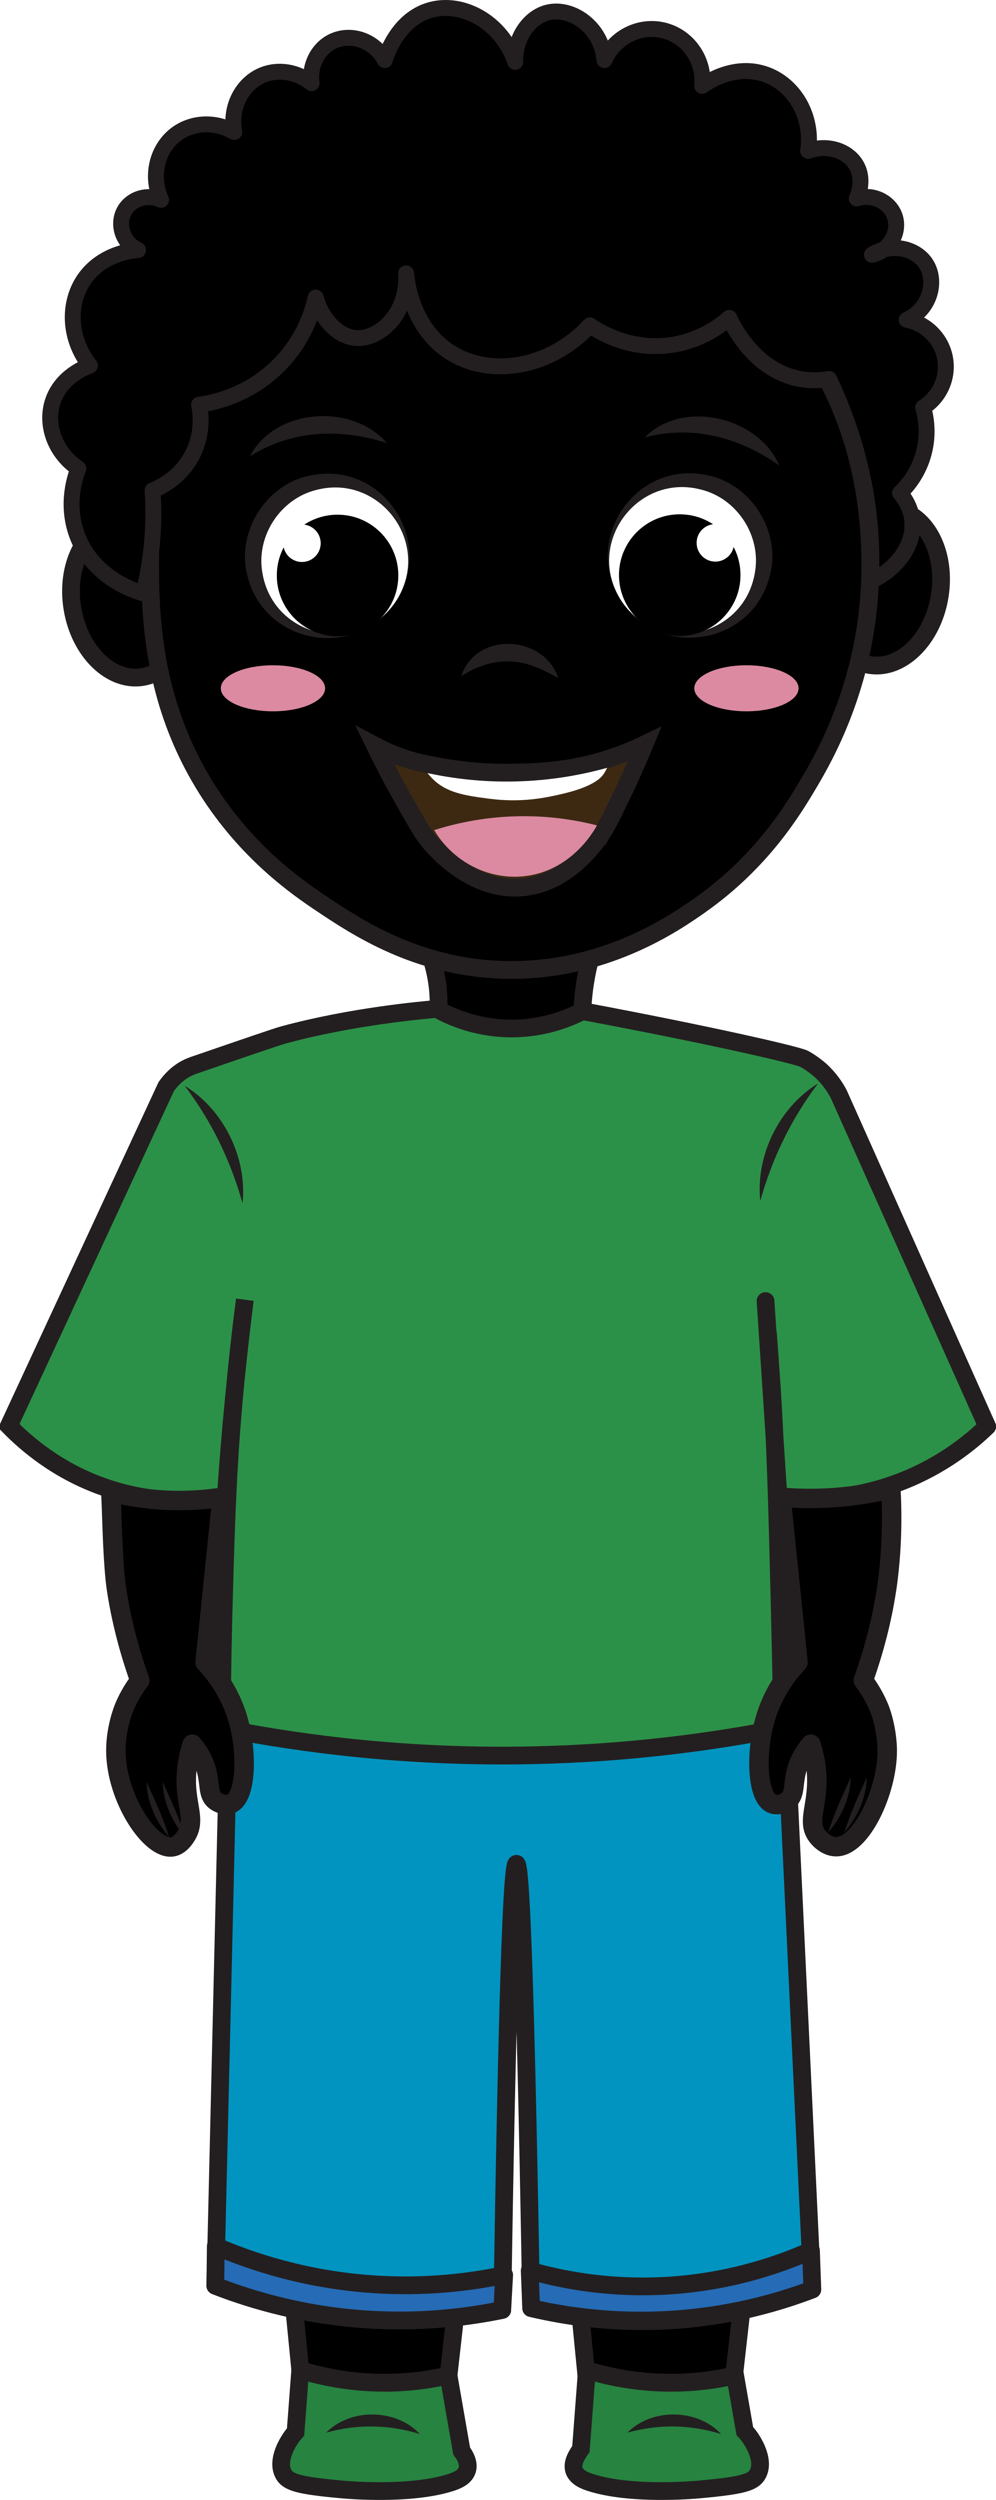 <?xml version="1.0" encoding="UTF-8"?>
<svg id="Layer_2" data-name="Layer 2" xmlns="http://www.w3.org/2000/svg" viewBox="0 0 168.42 422.456">
  <defs>
    <style>
      .short-curly .cls-1 {
        fill: #fff;
      }

      .short-curly .cls-2 {
        fill: #color;
        stroke-width: 2.69px;
      }

      .short-curly .cls-2, .short-curly .cls-3, .short-curly .cls-4, .short-curly .cls-5, .short-curly .cls-6, .short-curly .cls-7, .short-curly .cls-8, .short-curly .cls-9 {
        stroke: #231f20;
      }

      .short-curly .cls-2, .short-curly .cls-3, .short-curly .cls-5, .short-curly .cls-6, .short-curly .cls-8, .short-curly .cls-9 {
        stroke-linecap: round;
      }

      .short-curly .cls-2, .short-curlycolor .cls-3, .short-curly .cls-6, .short-curly .cls-8, .short-curly .cls-9 {
        stroke-linejoin: round;
      }

      .short-curly .cls-3 {
        fill: #2c9148;
      }

      .short-curly .cls-3, .short-curly .cls-4, .short-curly .cls-5, .short-curly .cls-6, .short-curly .cls-7, .short-curly .cls-8 {
        stroke-width: 3px;
      }

      .short-curly .cls-4, .short-curly .cls-5, .short-curly .cls-7 {
        stroke-miterlimit: 10;
      }

      .short-curly .cls-4, .short-curly .cls-9 {
        fill: #skinColor;
      }

      .short-curly .cls-5 {
        fill: #268340;
      }

      .short-curly .cls-6 {
        fill: #266bb5;
      }

      .short-curly .cls-7 {
        fill: #3d2912;
      }

      .short-curly .cls-10 {
        fill: #db8aa1;
      }

      .short-curly .cls-8 {
        fill: #0194c0;
      }

      .short-curly .cls-9 {
        stroke-width: 3.291px;
      }

      .short-curly .cls-11 {
        fill: #231f20;
      }
    </style>
  </defs>
  <g class="short-curly" id="Layer_1-2" data-name="Layer 1">
    <g>
      <path class="cls-4" d="m72.026,159.474c.986,2.264,2.19,5.881,2.14,10.395-.022,1.986-.282,3.739-.611,5.197,3.29,1.013,7.895,2.049,13.452,2.14,4.646.076,8.605-.531,11.618-1.223-.189-2.067-.255-4.549,0-7.338.324-3.539,1.072-6.537,1.834-8.866-9.478-.102-18.955-.204-28.433-.306Z"/>
      <path class="cls-4" d="m49.243,384.917c.51,5.197,1.019,10.395,1.529,15.592,3.29,1.013,7.895,2.049,13.452,2.14,4.646.076,8.605-.531,11.618-1.223.611-5.401,1.223-10.803,1.834-16.204-9.478-.102-18.955-.204-28.433-.306Z"/>
      <path class="cls-4" d="m97.534,384.917c.51,5.197,1.019,10.395,1.529,15.592,3.29,1.013,7.895,2.049,13.452,2.14,4.646.076,8.605-.531,11.618-1.223.611-5.401,1.223-10.803,1.834-16.204-9.478-.102-18.955-.204-28.433-.306Z"/>
      <path class="cls-8" d="m137.36,386.886c-5.39,2.08-13.17,4.41-22.76,5.14-10.35.78-18.94-.59-24.78-1.99-.844-50.051-1.673-75.08-2.487-75.079-.816 0-1.617,25.127-2.403,75.389-5.58,1.15-12.94,2.1-21.54,1.68-11.46-.56-20.72-3.33-26.98-5.77.86-36.13,1.71-72.26,2.57-108.39.41.16.83.33,1.26.5,10.31,4.05,27.39,9.18,48.86,8.69,17.16-.4,31.13-4.26,40.66-7.78.85-.31,1.66-.62,2.44-.93,1.72,36.18,3.44,72.36,5.16,108.54Z"/>
      <path class="cls-3" d="m166.92,241.046c-2.72,2.63-7.53,6.6-14.54,9.32-8.88,3.44-16.72,3.1-20.74,2.65-.73-11.05-1.46-22.1-2.19-33.15-0-.001-0-.005-.001-.005-.006 0.0.707,9.196,1.069,14.765.587,9.031.858,17.962,1.292,35.46.136,5.504.307,12.994.466,21.941-11.881,2.348-26.099,4.244-42.191,4.586-20.587.438-38.429-1.79-52.586-4.586.049-9.219.221-16.919.382-22.548.361-12.604.653-22.437,1.88-35.308.349-3.665.871-8.633,1.639-14.536-.88,7-1.65,14.2-2.31,21.61-.35,3.98-.65,7.9-.92,11.77-2.15.36-5.02.67-8.4.55-2.54-.09-7.07-.48-12.22-2.28-7.86-2.75-13.18-7.38-16.05-10.32,8.87-19.11,17.74-38.22,26.6-57.33.7-1.01,1.87-2.34,3.67-3.21.33-.15.64-.28.95-.39,9.4-3.23,14.1-4.84,15.09-5.11,11.65-3.19,23.91-4.25,26.05-4.43,2.01,1.13,6.36,3.21,12.25,3.3,5.91.09,10.33-1.86,12.38-2.93,21.12,3.95,36.38,7.45,37.5,8.07,1.54.85,2.75,1.95,2.75,1.95,1.58,1.43,2.53,2.95,3.09,4.01,8.37,18.72,16.73,37.43,25.09,56.15Z"/>
      <path class="cls-9" d="m18.857,254.92c.082,1.868.244,9.728.858,13.717.747,4.85,2.005,9.967,3.924,15.327-.689.909-1.741,2.439-2.6,4.467-.172.407-1.468,3.638-1.447,7.456.044,8.016,5.898,16.778,9.565,16.204,1.342-.21,2.182-1.639,2.432-2.064,1.371-2.332.093-4.562-.076-8.331-.075-1.662.048-4.036.994-6.955,1.247,1.435,1.895,2.797,2.255,3.898.874,2.68.264,4.517,1.605,5.618.647.531,1.765.906,2.637.573,2.689-1.027,2.881-8.745,1.19-14.446-1.246-4.202-3.521-7.336-5.518-9.478.96-9.298,1.919-18.595,2.879-27.893-2.24.344-4.86.584-7.784.551-4.355-.049-8.095-.687-11.025-1.416.024.653.061,1.612.112,2.77Z"/>
      <path class="cls-9" d="m150.763,254.92c.124,6.754-.584,11.935-.858,13.717-.747,4.85-2.005,9.967-3.924,15.327.689.909,1.741,2.439,2.6,4.467.825,1.947,1.445,4.917,1.447,7.456.004,6.759-4.39,16.282-8.711,16.175-1.412-.035-2.669-1.095-3.286-2.035-1.369-2.086-.105-4.288.076-8.331.075-1.662-.048-4.036-.994-6.955-1.247,1.435-1.895,2.797-2.255,3.898-.874,2.68-.264,4.517-1.605,5.618-.647.531-1.765.906-2.637.573-2.689-1.027-2.881-8.745-1.19-14.446,1.246-4.202,3.521-7.336,5.518-9.478-.96-9.298-1.919-18.595-2.879-27.893,2.538.214,5.494.296,8.775.075,3.756-.253,7.054-.843,9.795-1.51.048.833.102,1.979.127,3.34Z"/>
      <path class="cls-5" d="m78.98,417.457c-.409,1.213-1.798,1.745-2.82,2.07-6.8,2.16-17.23,1.26-18.42,1.15-7.27-.67-9.09-1.18-9.85-2.7-1.03-2.07.52-4.74.91-5.4.34-.58.73-1.12,1.18-1.61.26-3.48.53-6.97.79-10.46,3.29,1.02,7.9,2.05,13.45,2.14,4.65.08,8.61-.53,11.62-1.22.74,4.26,1.49,8.52,2.23,12.78.345.451,1.367,1.895.91,3.25Z"/>
      <path class="cls-5" d="m128.18,417.977c-.76,1.52-2.58,2.03-9.85,2.7-1.19.11-11.62,1.01-18.42-1.15-.93-.29-2.41-.84-2.83-2.07-.39-1.19.39-2.44.77-3.04.12-.19.25-.38.38-.56.34-4.45.67-8.89,1.01-13.35,3.29,1.02,7.9,2.05,13.46,2.14,4.64.08,8.6-.53,11.61-1.22.55,3.13,1.1,6.27,1.64,9.4.51.53.95,1.11,1.32,1.75.39.66,1.94,3.33.91,5.4Z"/>
      <path class="cls-11" d="m27.503,301.129c1.439,3.136,2.789,6.031,3.822,9.325-2.237-2.584-3.726-5.873-3.822-9.325h0Z"/>
      <path class="cls-11" d="m24.783,301.129c1.439,3.136,2.789,6.031,3.822,9.325-2.237-2.584-3.726-5.873-3.822-9.325h0Z"/>
      <path class="cls-11" d="m143.864,300.351c-.096,3.452-1.585,6.741-3.822,9.325,1.033-3.293,2.383-6.189,3.822-9.325h0Z"/>
      <path class="cls-11" d="m146.583,300.351c-.096,3.452-1.585,6.741-3.822,9.325,1.033-3.293,2.383-6.189,3.822-9.325h0Z"/>
      <path class="cls-11" d="m31.229,183.479c6.598,4.029,10.602,12.189,9.784,19.873-2.028-7.263-5.235-13.853-9.784-19.873h0Z"/>
      <path class="cls-11" d="m138.344,183.078c-4.548,6.019-7.755,12.61-9.783,19.873-.819-7.684,3.185-15.844,9.783-19.873h0Z"/>
      <path class="cls-11" d="m55.159,411.078c4.113-4.181,11.829-4.062,15.822.229-5.268-1.596-10.512-1.7-15.822-.229h0Z"/>
      <path class="cls-11" d="m106.104,411.078c4.113-4.181,11.829-4.062,15.822.229-5.268-1.596-10.512-1.7-15.822-.229h0Z"/>
      <path class="cls-6" d="m36.49,379.575c5.952,2.558,15.039,5.628,26.465,6.42,9.043.627,16.705-.371,22.299-1.548-.109,1.965-.219,3.93-.328,5.895-5.581,1.154-12.938,2.1-21.541,1.68-11.458-.559-20.714-3.326-26.973-5.762l.078-6.685Z"/>
      <path class="cls-6" d="m137.134,380.32c-5.516,2.448-14.622,5.65-26.24,6.017-8.862.28-16.209-1.182-21.322-2.634.082,2.111.165,4.222.247,6.333,5.68,1.307,13.662,2.513,23.182,1.978,10.315-.58,18.664-2.992,24.363-5.127-.077-2.189-.153-4.378-.229-6.567Z"/>
      <ellipse class="cls-4" cx="149.216" cy="99.219" rx="13.336" ry="9.805" transform="translate(26.912 230.183) rotate(-80.58)"/>
      <ellipse class="cls-4" cx="21.923" cy="101.249" rx="9.805" ry="13.336" transform="translate(-16.276 4.954) rotate(-9.42)"/>
      <path class="cls-4" d="m147.081,99.028c-.82,16.94-7.71,28.92-10.25,33.21-2.78,4.7-8.01,13.33-18.34,20.64-4.6,3.25-16.63,11.52-33.48,11.01-14.6-.45-24.75-7.24-30.73-11.24-3.85-2.58-12.41-8.43-19.26-19.26-3.5-5.54-5.74-11.07-7.16-16.32-2.46-9.08-2.5-17.28-2.47-23.12.02-3.24.03-6.68.24-10.24.57-9.41,2.5-19.68,9.39-29.43,16.48-23.31,46.93-23.38,49.98-23.34,2.62.03,31.43.89,49.54,24.72,4.21,5.55,7.01,11.23,8.86,16.53,3.35,9.54,3.65,17.81,3.75,21.76.04,1.74.02,3.44-.07,5.08Z"/>
      <path class="cls-11" d="m78.016,114.242c2.467-7.609,13.986-6.982,16.395.344-1.486-.832-2.82-1.519-4.185-1.997-4.234-1.606-8.38-.783-12.21,1.653h0Z"/>
      <path class="cls-11" d="m42.279,77.109c4.179-8.166,17.35-9.05,23.147-2.22-7.759-2.569-16.145-2.229-23.147,2.22h0Z"/>
      <path class="cls-11" d="m109.021,73.929c6.416-6.556,19.255-3.489,22.762,4.754-6.646-4.758-14.755-6.923-22.762-4.754h0Z"/>
      <g>
        <circle class="cls-1" cx="55.973" cy="94.378" r="13.142"/>
        <path class="cls-11" d="m67.001,101.526c-6.48,10.055-22.166,7.64-25.14-4.135-2.071-7.564,3.343-15.934,11.097-17.13,11.967-2.103,20.578,11.246,14.042,21.265h0Zm0,0c6.139-9.537-2.656-21.553-13.502-18.735-6.123,1.497-10.255,7.859-9.119,14.062,1.852,11.06,16.425,14.172,22.622,4.672h0Z"/>
      </g>
      <circle cx="57.082" cy="97.248" r="10.273"/>
      <circle class="cls-1" cx="51.059" cy="91.8" r="3.169"/>
      <path class="cls-7" d="m102.236,140.107c-.797,1.29-5.579,9.034-13.8,9.833-9.018.876-15.494-7.254-16.31-8.311-.766-.992-1.684-2.602-3.521-5.821-2.304-4.039-4.036-7.448-5.175-9.779,1.531.815,3.851,1.891,6.847,2.677.363.095,1.046.254,2.009.457,4.01.849,9.02,1.512,14.78,1.385,3.966-.087,9.187-.227,15.6-2.253,2.671-.844,4.824-1.785,6.331-2.513-.866,2.085-2.18,5.133-3.933,8.765-1.449,3-2.173,4.501-2.827,5.561Z"/>
      <path class="cls-10" d="m100.936,139.476c-.267.522-4.134,7.764-12.382,8.599-6.022.609-11.946-2.442-15.134-7.796,1.038-.331,2.488-.754,4.242-1.146,5.179-1.158,9.55-1.265,12.304-1.189,4.262.118,7.97.768,10.97,1.533Z"/>
      <path class="cls-1" d="m102.666,129.748c-.19.4-.4.78-.63,1.1-.38.53-1.62,2.1-7.18,3.36-2.67.61-6.66,1.47-12.08.77-4.11-.54-7.47-.97-9.92-3.68-.15-.17-.35-.39-.57-.66,4.01.87,9.02,1.55,14.78,1.42,6.25-.14,11.55-1.18,15.6-2.31Z"/>
      <g>
        <circle class="cls-1" cx="116.051" cy="94.315" r="13.142"/>
        <path class="cls-11" d="m105.022,101.463c6.197,9.5,20.772,6.386,22.622-4.673,1.135-6.203-2.996-12.566-9.119-14.062-10.848-2.817-19.641,9.198-13.502,18.735h0Zm0,0c-6.534-10.021,2.074-23.369,14.043-21.265,7.753,1.197,13.17,9.566,11.097,17.131-2.973,11.774-18.661,14.191-25.14,4.135h0Z"/>
      </g>
      <circle cx="114.941" cy="97.184" r="10.273"/>
      <circle class="cls-1" cx="120.964" cy="91.736" r="3.169"/>
      <ellipse class="cls-10" cx="46.156" cy="116.312" rx="8.817" ry="3.893"/>
      <ellipse class="cls-10" cx="126.219" cy="116.312" rx="8.817" ry="3.893"/>
      <path class="cls-2" d="m147.253,98.199c.084-1.639.112-3.334.07-5.08-.279-11.642-3.537-21.519-7.135-29.084-1.448.255-3.173.341-5.048-.02-7.638-1.47-11.285-9.12-11.824-10.297-1.368,1.203-4.762,3.854-9.86,4.586-7.132,1.024-12.442-2.45-13.704-3.326-6.774,7.329-16.95,8.862-23.7,4.51-6.471-4.173-7.29-12.141-7.39-13.29.459,6.643-4.44,11.251-8.51,10.92-2.917-.237-5.714-3.037-6.773-6.839-.469,2.124-1.844,6.976-6.103,11.324-5.285,5.395-11.583,6.515-13.617,6.791.232,1.113.772,4.425-.917,8.026-2.08,4.435-6.04,6.105-6.94,6.459.199,2.91.208,6.374-.24,10.24-.306,2.646-.776,5.04-1.304,7.148-.726-.184-8.45-2.288-11.236-9.86-1.951-5.303-.266-9.988.229-11.236-3.89-2.607-5.616-7.245-4.357-11.236,1.398-4.43,5.822-5.991,6.317-6.157-3.489-4.399-3.848-10.301-1.043-14.48,3.051-4.546,8.466-4.997,9.172-5.045-2.619-1.219-3.58-4.387-2.293-6.65,1.151-2.023,3.864-2.912,6.191-1.834-1.878-4.114-.618-8.866,2.752-11.236,2.749-1.933,6.536-2.022,9.631-.229-.805-4.173,1.323-8.204,4.815-9.631,2.675-1.093,5.844-.533,8.255,1.376-.425-3.032,1.12-5.936,3.669-7.108,3.037-1.397,6.963-.087,8.713,3.21.077-.286,1.986-6.922,7.796-8.484,5.404-1.453,11.95,2.085,14.253,8.791-.095-4.101,2.384-7.547,5.467-8.332,3.978-1.014,9.114,2.365,9.631,8.026,1.685-3.847,5.87-5.956,9.86-5.045,4.192.958,7.1,5.005,6.65,9.401.279-.214,5.402-4.01,11.006-1.834,4.746,1.842,7.751,7.157,6.922,12.814,3.359-1.2,6.834.037,8.212,2.549,1.346,2.454.159,5.155,0,5.503,2.722-.882,5.577.577,6.42,2.981.925,2.637-.77,5.842-3.848,6.537,3.253-2.096,7.386-1.144,9.122,1.488,1.933,2.931.729,7.696-3.238,9.501,3.237.609,5.794,3.117,6.448,6.32.673,3.293-.793,6.692-3.669,8.484.365,1.246,1.019,4.103.141,7.563-.94,3.704-3.101,5.994-4.039,6.883.79.954,1.888,2.615,2.064,4.815.315,3.945-2.466,7.993-7.019,10.085Z"/>
    </g>
  </g>
</svg>